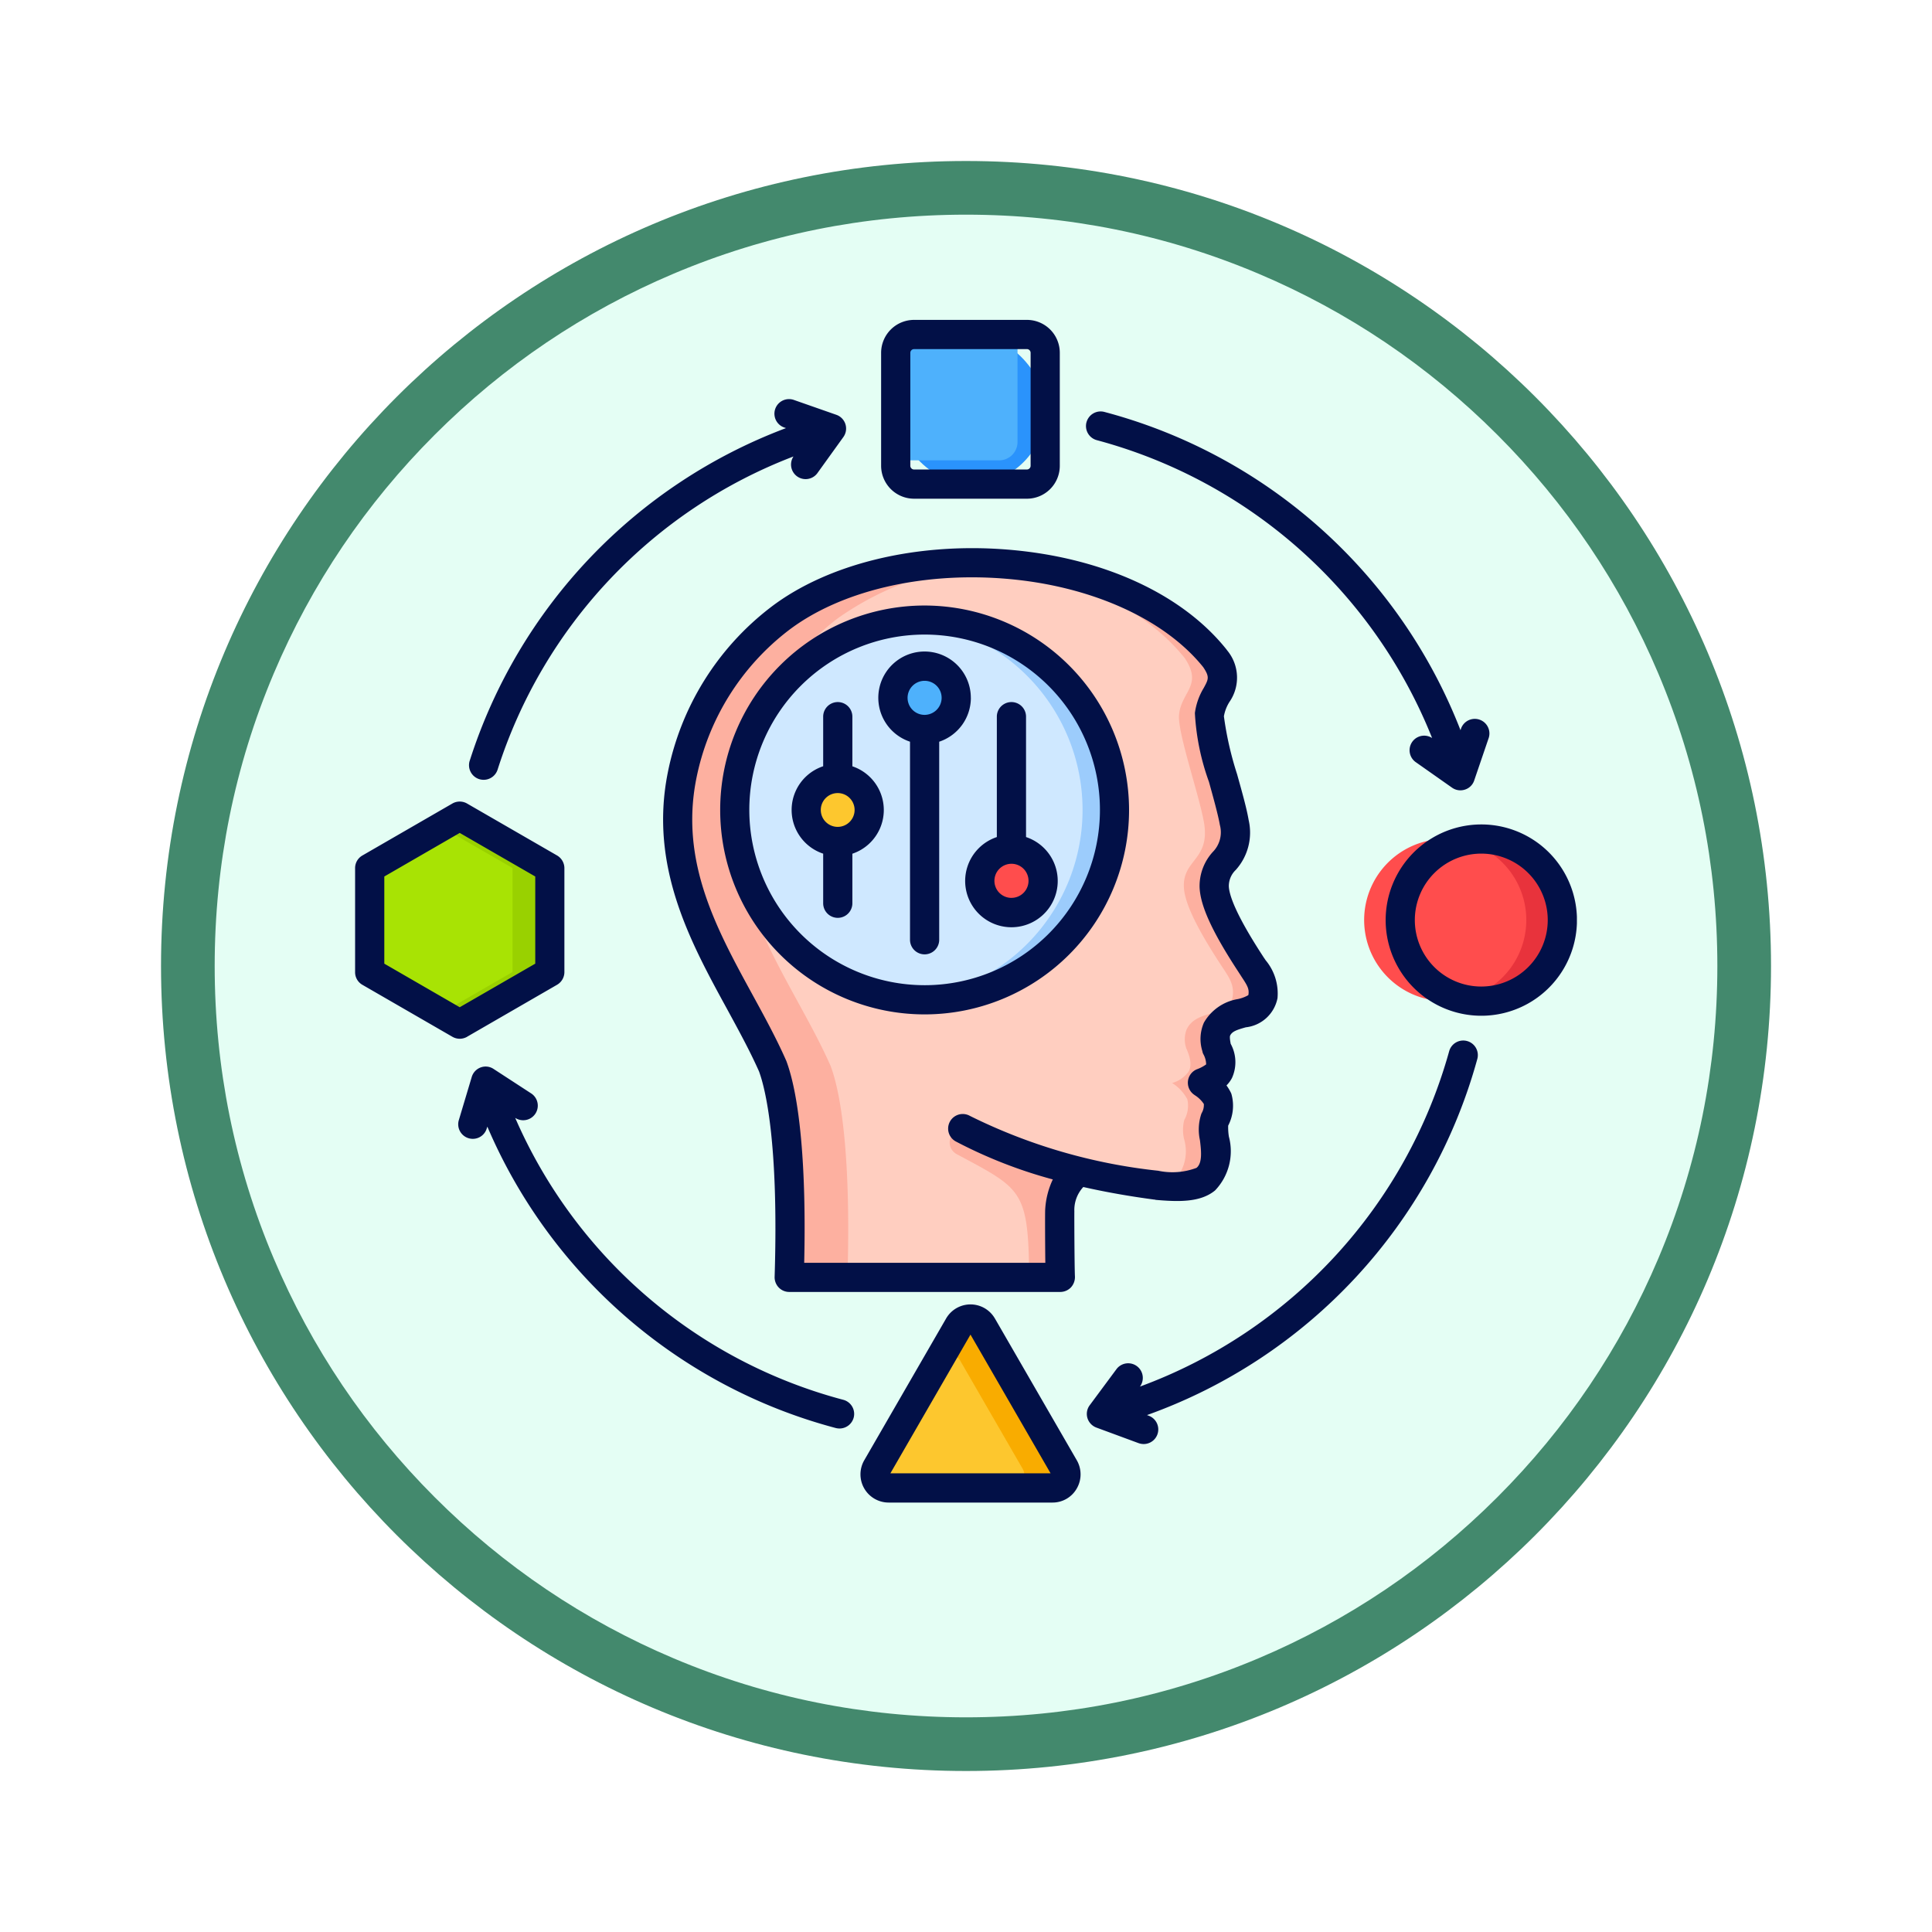 <svg xmlns="http://www.w3.org/2000/svg" xmlns:xlink="http://www.w3.org/1999/xlink" width="108" height="108" viewBox="0 0 108 108">
  <defs>
    <filter id="Fondo" x="0" y="0" width="108" height="108" filterUnits="userSpaceOnUse">
      <feOffset dy="3" input="SourceAlpha"/>
      <feGaussianBlur stdDeviation="3" result="blur"/>
      <feFlood flood-opacity="0.161"/>
      <feComposite operator="in" in2="blur"/>
      <feComposite in="SourceGraphic"/>
    </filter>
  </defs>
  <g id="Group_1144138" data-name="Group 1144138" transform="translate(-1165.999 -2196)">
    <g transform="matrix(1, 0, 0, 1, 1166, 2196)" filter="url(#Fondo)">
      <g id="Fondo-2" data-name="Fondo" transform="translate(9 6)" fill="#e4fef4">
        <path d="M 45 88.5 C 39.127 88.5 33.43 87.35 28.068 85.082 C 22.889 82.891 18.236 79.755 14.241 75.759 C 10.245 71.764 7.109 67.111 4.918 61.932 C 2.65 56.57 1.5 50.873 1.5 45 C 1.5 39.127 2.65 33.43 4.918 28.068 C 7.109 22.889 10.245 18.236 14.241 14.241 C 18.236 10.245 22.889 7.109 28.068 4.918 C 33.43 2.65 39.127 1.5 45 1.5 C 50.873 1.5 56.57 2.65 61.932 4.918 C 67.111 7.109 71.764 10.245 75.759 14.241 C 79.755 18.236 82.891 22.889 85.082 28.068 C 87.35 33.43 88.5 39.127 88.5 45 C 88.5 50.873 87.35 56.57 85.082 61.932 C 82.891 67.111 79.755 71.764 75.759 75.759 C 71.764 79.755 67.111 82.891 61.932 85.082 C 56.57 87.35 50.873 88.5 45 88.5 Z" stroke="none"/>
        <path d="M 45 3 C 39.329 3 33.829 4.11 28.653 6.299 C 23.652 8.415 19.16 11.443 15.302 15.302 C 11.443 19.16 8.415 23.652 6.299 28.653 C 4.11 33.829 3 39.329 3 45 C 3 50.671 4.11 56.171 6.299 61.347 C 8.415 66.348 11.443 70.84 15.302 74.698 C 19.16 78.557 23.652 81.585 28.653 83.701 C 33.829 85.89 39.329 87 45 87 C 50.671 87 56.171 85.89 61.347 83.701 C 66.348 81.585 70.84 78.557 74.698 74.698 C 78.557 70.84 81.585 66.348 83.701 61.347 C 85.89 56.171 87 50.671 87 45 C 87 39.329 85.89 33.829 83.701 28.653 C 81.585 23.652 78.557 19.16 74.698 15.302 C 70.84 11.443 66.348 8.415 61.347 6.299 C 56.171 4.11 50.671 3 45 3 M 45 0 C 69.853 0 90 20.147 90 45 C 90 69.853 69.853 90 45 90 C 20.147 90 0 69.853 0 45 C 0 20.147 20.147 0 45 0 Z" stroke="none" fill="#43896d"/>
      </g>
    </g>
    <g id="Group_1143864" data-name="Group 1143864" transform="translate(1180.842 2200.823)">
      <path id="Path_979183" data-name="Path 979183" d="M160.013,146.658c-.667.23-1.112.9-1.213,2.168-.013.19,0,3.252.027,3.75H143.658c.19-6.113-.249-10-.934-11.839-2.162-4.9-6.362-9.681-5.078-16.217a14.608,14.608,0,0,1,5.483-8.825c6.35-4.849,19.356-4.045,24.369,2.229,1.023,1.525-.174,1.861-.316,3.149-.107.972,1.123,4.486,1.392,6.039.359,2.074-1.163,2.062-1.124,3.573.019.764.524,2.025,2.047,4.355.433.671.778,1.078.684,1.793-.162,1.241-1.983.64-2.573,1.843a1.542,1.542,0,0,0-.02,1.069c.314.705.256,1.048.134,1.282a1.687,1.687,0,0,1-.926.651,2.413,2.413,0,0,1,.849.911,1.634,1.634,0,0,1-.172,1.158,2.238,2.238,0,0,0-.016,1.042,2.416,2.416,0,0,1-.482,2.284c-.555.456-1.5.451-2.755.342q-2.237-.3-4.208-.758Z" transform="translate(-114.386 -85.962)" fill="#fdb0a0" fill-rule="evenodd"/>
      <path id="Path_979184" data-name="Path 979184" d="M177.747,153.426H167.586c.19-6.113-.249-10-.934-11.839-2.162-4.9-6.362-9.681-5.078-16.217a14.608,14.608,0,0,1,5.483-8.825,16.717,16.717,0,0,1,8.284-3c4.46.475,8.7,2.224,11.1,5.23,1.023,1.525-.174,1.861-.316,3.149-.107.972,1.123,4.486,1.392,6.039.359,2.074-1.163,2.062-1.124,3.573.019.764.524,2.025,2.047,4.355.433.671.778,1.078.684,1.793-.162,1.241-1.983.64-2.573,1.843a1.541,1.541,0,0,0-.02,1.069c.314.705.256,1.048.134,1.283a1.686,1.686,0,0,1-.926.65,2.413,2.413,0,0,1,.849.911,1.634,1.634,0,0,1-.172,1.158,2.239,2.239,0,0,0-.016,1.042,2.416,2.416,0,0,1-.482,2.284,1.8,1.8,0,0,1-.882.354l-.141-.012q-2.237-.3-4.208-.758s-1.067-.269-1.588-.421a24.359,24.359,0,0,1-4.709-1.885.737.737,0,1,0-.7,1.3c3.656,1.966,4.014,1.974,4.057,6.926Z" transform="translate(-135.058 -86.811)" fill="#ffcec0" fill-rule="evenodd"/>
      <circle id="Ellipse_11564" data-name="Ellipse 11564" cx="10.612" cy="10.612" r="10.612" transform="translate(22.497 36.105) rotate(-28.153)" fill="#9cccfc"/>
      <g id="Group_1143862" data-name="Group 1143862" transform="translate(26.239 29.877)">
        <path id="Path_979185" data-name="Path 979185" d="M170.772,136.653a10.612,10.612,0,0,0,0,21.148,10.612,10.612,0,0,0,0-21.148Z" transform="translate(-161.053 -136.653)" fill="#cfe8ff" fill-rule="evenodd"/>
        <path id="Path_979186" data-name="Path 979186" d="M263.5,234.025a1.769,1.769,0,1,0-1.769-1.769A1.772,1.772,0,0,0,263.5,234.025Z" transform="translate(-248.032 -217.72)" fill="#ff4d4d" fill-rule="evenodd"/>
        <path id="Path_979187" data-name="Path 979187" d="M192.183,204.951a1.761,1.761,0,1,0-1.761-1.761A1.764,1.764,0,0,0,192.183,204.951Z" transform="translate(-186.426 -192.616)" fill="#fdc72e" fill-rule="evenodd"/>
        <path id="Path_979188" data-name="Path 979188" d="M227.815,158.846a1.769,1.769,0,1,0-1.769-1.769A1.772,1.772,0,0,0,227.815,158.846Z" transform="translate(-217.203 -152.77)" fill="#4eb1fc" fill-rule="evenodd"/>
      </g>
      <rect id="Rectangle_405154" data-name="Rectangle 405154" width="8.363" height="8.363" rx="4.182" transform="translate(35.235 13.874)" fill="#2a93fc"/>
      <path id="Path_979189" data-name="Path 979189" d="M228.2,19.035h5.774v6.012a1.027,1.027,0,0,1-1.025,1.025h-5.774V20.06a1.027,1.027,0,0,1,1.025-1.025Z" transform="translate(-191.937 -5.161)" fill="#4eb1fc" fill-rule="evenodd"/>
      <path id="Path_979190" data-name="Path 979190" d="M224.672,423.885l4.575,7.924a.76.76,0,0,1-.658,1.141h-9.149a.76.76,0,0,1-.658-1.141l4.575-7.924a.76.76,0,0,1,1.317,0Z" transform="translate(-184.597 -354.599)" fill="#f9ac00" fill-rule="evenodd"/>
      <path id="Path_979191" data-name="Path 979191" d="M226.579,445.469h-7.14a.76.76,0,0,1-.658-1.14l3.459-5.992a.68.68,0,0,1,1.178,0l3.5,6.06a.765.765,0,0,1-.338,1.072Z" transform="translate(-184.597 -367.119)" fill="#fdc72e" fill-rule="evenodd"/>
      <circle id="Ellipse_11565" data-name="Ellipse 11565" cx="4.531" cy="4.531" r="4.531" transform="translate(63.436 42.075)" fill="#e8333c"/>
      <g id="Group_1143863" data-name="Group 1143863" transform="translate(5.007 13.061)">
        <path id="Path_979192" data-name="Path 979192" d="M437.967,235.977a4.532,4.532,0,1,1,3.521-4.418A4.533,4.533,0,0,1,437.967,235.977Z" transform="translate(-376.017 -198.013)" fill="#ff4d4d" fill-rule="evenodd"/>
        <path id="Path_979193" data-name="Path 979193" d="M16.089,216.879l5.035,2.907V225.6l-5.035,2.907L11.054,225.6v-5.814Z" transform="translate(-10.231 -189.148)" fill="#99d100" fill-rule="evenodd"/>
        <path id="Path_979194" data-name="Path 979194" d="M15.043,231.738l-3.989-2.3V223.62l3.989-2.3,3.989,2.3v5.814Z" transform="translate(-10.231 -192.982)" fill="#a8e304" fill-rule="evenodd"/>
        <path id="Path_979195" data-name="Path 979195" d="M6.64,49.046V44.174l4.216-2.436,4.222,2.436v4.872l-4.222,2.436Zm66.667-2.253v-.364a5.347,5.347,0,1,0,0,.364ZM11.268,53.132,16.3,50.225a.823.823,0,0,0,.407-.708V43.7A.825.825,0,0,0,16.3,43l-5.035-2.906a.823.823,0,0,0-.819,0L5.414,43a.811.811,0,0,0-.407.707v5.813a.809.809,0,0,0,.407.708l5.035,2.907a.822.822,0,0,0,.406.109.846.846,0,0,0,.413-.109Zm56.692-2.807a3.715,3.715,0,1,1,3.717-3.715A3.719,3.719,0,0,1,67.961,50.325ZM34.93,77.537l4.478-7.755,4.478,7.755H34.93Zm5.842-8.655a1.574,1.574,0,0,0-2.727,0l-4.576,7.925a1.576,1.576,0,0,0,1.364,2.364h9.153a1.553,1.553,0,0,0,1.364-.788,1.576,1.576,0,0,0,0-1.577l-4.576-7.923ZM36.045,14.9a.209.209,0,0,1,.21-.208h6.314a.208.208,0,0,1,.2.208v6.314a.208.208,0,0,1-.2.208H36.254a.209.209,0,0,1-.21-.208Zm.21,8.155h6.314A1.838,1.838,0,0,0,44.4,21.216V14.9a1.838,1.838,0,0,0-1.836-1.841H36.254A1.843,1.843,0,0,0,34.412,14.9v6.314a1.844,1.844,0,0,0,1.842,1.841ZM32.878,74.423a.819.819,0,0,1-.793.608.9.9,0,0,1-.21-.027A29.355,29.355,0,0,1,12.4,58.157l-.033.1a.812.812,0,0,1-.78.582.8.8,0,0,1-.236-.035.813.813,0,0,1-.544-1.016l.721-2.409a.816.816,0,0,1,.5-.532.8.8,0,0,1,.721.085l2.1,1.367a.816.816,0,0,1-.892,1.368A27.741,27.741,0,0,0,32.294,73.426a.817.817,0,0,1,.584,1Zm34.86-20.042a29.417,29.417,0,0,1-18.463,19.9l.1.037a.817.817,0,0,1-.282,1.582.872.872,0,0,1-.288-.05l-2.36-.871a.825.825,0,0,1-.5-.533.808.808,0,0,1,.131-.72l1.488-2.007a.817.817,0,0,1,1.318.968A27.956,27.956,0,0,0,66.164,53.95a.816.816,0,1,1,1.574.431ZM11.413,37.708a29.423,29.423,0,0,1,17.682-18.6l-.1-.034a.816.816,0,1,1,.538-1.541l2.373.831a.814.814,0,0,1,.393,1.248l-1.462,2.031a.815.815,0,0,1-1.324-.949A27.766,27.766,0,0,0,12.973,38.2a.819.819,0,0,1-.78.569.841.841,0,0,1-.249-.038.819.819,0,0,1-.531-1.026ZM45.892,18.786a.818.818,0,0,1,1-.582A29.455,29.455,0,0,1,66.8,35.995l.033-.1a.817.817,0,0,1,1.547.524l-.813,2.383a.8.8,0,0,1-.518.514.819.819,0,0,1-.249.041.807.807,0,0,1-.472-.148l-2.046-1.439a.815.815,0,0,1,.931-1.337A27.974,27.974,0,0,0,46.475,19.784a.818.818,0,0,1-.584-1ZM36.844,35.139a.952.952,0,1,1,.951-.953A.958.958,0,0,1,36.844,35.139Zm2.583-.953a2.586,2.586,0,1,0-3.4,2.452V47.71a.816.816,0,1,0,1.632,0V36.639a2.587,2.587,0,0,0,1.77-2.452ZM31.986,41.4a.945.945,0,1,1,.944-.945A.948.948,0,0,1,31.986,41.4Zm.819-3.388V35.239a.816.816,0,0,0-1.632,0v2.772a2.574,2.574,0,0,0,0,4.886v2.772a.816.816,0,1,0,1.632,0V42.9a2.577,2.577,0,0,0,0-4.886Zm8.89,7.357a.953.953,0,1,1,.957-.953A.953.953,0,0,1,41.7,45.368Zm.819-3.4a2.587,2.587,0,1,1-1.633,0V35.239a.816.816,0,0,1,1.632,0v6.726ZM36.844,50.25a9.8,9.8,0,1,0-9.8-9.8A9.806,9.806,0,0,0,36.844,50.25Zm0-21.224A11.428,11.428,0,1,0,48.272,40.454,11.441,11.441,0,0,0,36.844,29.026Zm2.518,28.523A31.04,31.04,0,0,0,49.9,60.622a3.828,3.828,0,0,0,2.144-.161c.321-.264.275-.883.19-1.549a2.764,2.764,0,0,1,.085-1.49.382.382,0,0,0,.033-.062.875.875,0,0,0,.1-.471,1.668,1.668,0,0,0-.5-.487l-.059-.042a.814.814,0,0,1,.164-1.407,2.08,2.08,0,0,0,.525-.276,1.214,1.214,0,0,0-.157-.572.486.486,0,0,1-.053-.162,2.282,2.282,0,0,1,.085-1.6,2.692,2.692,0,0,1,1.895-1.317,2,2,0,0,0,.584-.218.264.264,0,0,0,.013-.053c.039-.313-.066-.49-.407-1.005-.046-.077-.1-.154-.151-.235-1.482-2.26-2.15-3.732-2.177-4.77a2.837,2.837,0,0,1,.728-1.932,1.566,1.566,0,0,0,.407-1.517c-.1-.574-.361-1.509-.61-2.412a13.343,13.343,0,0,1-.787-3.845,3.615,3.615,0,0,1,.492-1.4c.269-.494.341-.619-.026-1.168-2.183-2.712-6.32-4.561-11.067-4.945-4.714-.384-9.238.7-12.109,2.886a13.845,13.845,0,0,0-5.166,8.32c-.911,4.631,1.147,8.391,3.134,12.028.656,1.2,1.337,2.442,1.882,3.677.007.013.013.028.02.043.767,2.061,1.121,6.05,1,11.289H43.591c-.013-1.1-.02-2.808-.007-2.984a4.534,4.534,0,0,1,.426-1.677,26.445,26.445,0,0,1-5.422-2.122.816.816,0,1,1,.774-1.438Zm10.379,4.7c1.285.112,2.511.155,3.337-.524a3.169,3.169,0,0,0,.774-3.013,3.327,3.327,0,0,1-.039-.612A2.418,2.418,0,0,0,54,56.353a.488.488,0,0,0-.033-.089,2.752,2.752,0,0,0-.249-.412,1.639,1.639,0,0,0,.308-.418,2.135,2.135,0,0,0-.072-1.906c-.072-.37-.039-.438-.033-.46.111-.229.354-.317.879-.464a2.031,2.031,0,0,0,1.77-1.63,2.9,2.9,0,0,0-.662-2.118c-.046-.071-.1-.143-.151-.225-1.554-2.383-1.895-3.449-1.908-3.923a1.245,1.245,0,0,1,.387-.9,3.122,3.122,0,0,0,.721-2.791c-.111-.656-.374-1.586-.649-2.571a18.431,18.431,0,0,1-.734-3.228,2.22,2.22,0,0,1,.308-.8,2.383,2.383,0,0,0-.125-2.883l-.039-.054c-2.491-3.119-6.95-5.153-12.234-5.581-5.1-.415-10.051.788-13.231,3.215a15.435,15.435,0,0,0-5.776,9.3c-1.023,5.21,1.272,9.415,3.3,13.125.662,1.217,1.292,2.366,1.81,3.53.347.945,1.108,3.924.872,11.486a.826.826,0,0,0,.23.593.814.814,0,0,0,.584.249H44.424a.83.83,0,0,0,.6-.256.854.854,0,0,0,.223-.605c-.026-.463-.039-3.363-.033-3.647a1.888,1.888,0,0,1,.5-1.358q1.888.427,3.993.706c.013,0,.026,0,.039,0Z" transform="translate(-5.007 -13.061)" fill="#021047" fill-rule="evenodd"/>
      </g>
    </g>
  </g>
</svg>
